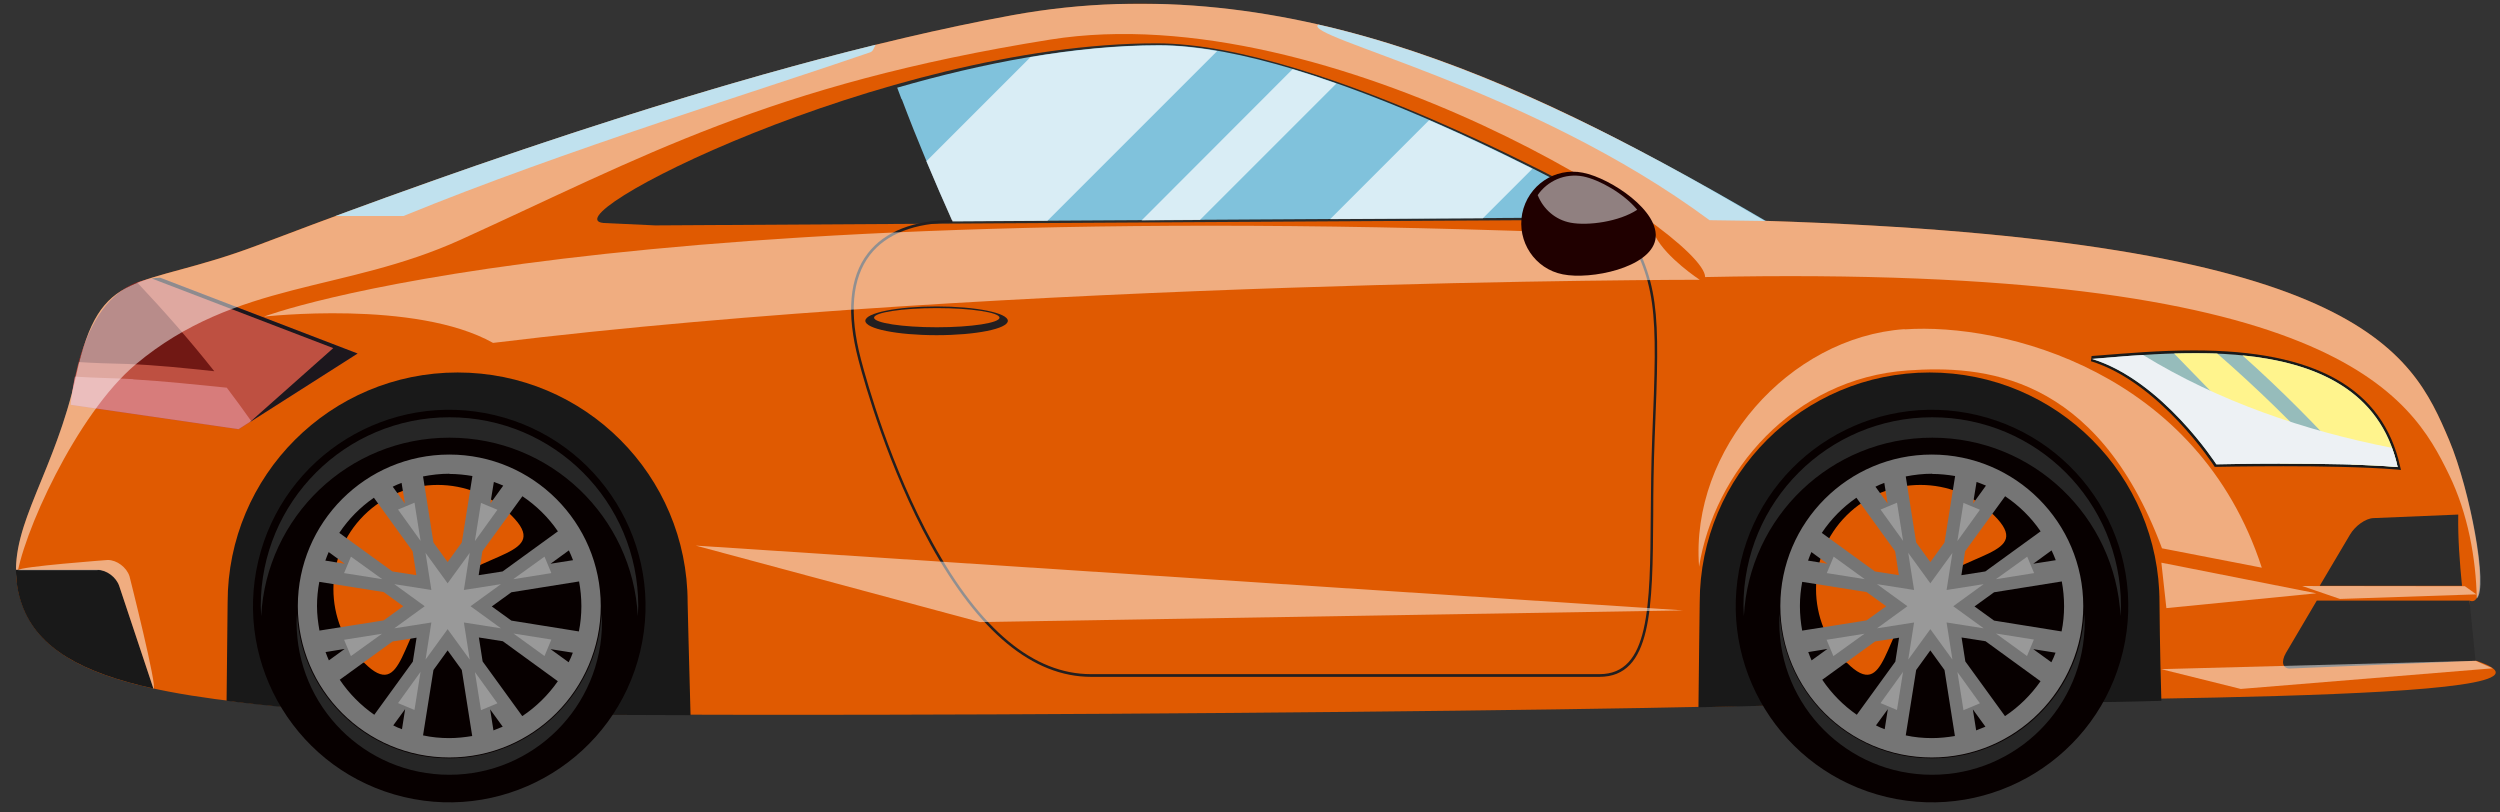 <svg width="120" height="39" viewBox="0 0 120 39" fill="none" xmlns="http://www.w3.org/2000/svg">
<rect x="0" y="0" width="120" height="39" fill="#333333" stroke="none"/>
<g clip-path="url(#clip0_60_5150)">
<path d="M118.826 31.719C118.446 31.599 118.496 30.509 118.536 28.829C119.696 29.289 118.586 23.549 117.556 21.119C115.736 16.829 113.266 11.509 84.696 10.599C74.306 4.499 62.096 -1.731 48.596 0.729C35.086 3.199 18.206 9.559 12.366 11.769C6.526 13.979 4.836 12.679 3.666 17.999C2.496 23.319 -0.104 25.789 1.066 29.039C2.236 32.289 6.776 33.329 14.186 33.969C21.596 34.609 72.496 34.229 85.356 33.839C98.216 33.449 125.206 33.789 118.836 31.709L118.826 31.719Z" fill="#E05A01"/>
<path d="M21.966 17.879C28.066 17.879 33.006 22.819 33.006 28.919C33.006 29.269 33.076 31.579 33.146 34.329C23.986 34.309 16.646 34.209 14.176 33.989C13.006 33.889 11.906 33.769 10.876 33.639C10.896 31.279 10.926 29.359 10.926 28.919C10.926 22.819 15.866 17.879 21.966 17.879Z" fill="#191919"/>
<path d="M92.616 17.879C98.716 17.879 103.656 22.819 103.656 28.919C103.656 29.229 103.676 31.309 103.746 33.639C97.896 33.819 91.216 33.679 85.346 33.859C84.306 33.889 83.016 33.919 81.526 33.949C81.546 31.459 81.586 29.379 81.586 28.919C81.586 22.819 86.526 17.879 92.626 17.879H92.616Z" fill="#191919"/>
<path d="M101.902 31.264C103.102 26.202 99.972 21.125 94.91 19.925C89.847 18.725 84.771 21.855 83.57 26.917C82.37 31.98 85.501 37.056 90.563 38.257C95.625 39.457 100.702 36.327 101.902 31.264Z" fill="#070000"/>
<path d="M88.646 31.809C90.596 33.759 90.336 30.329 92.286 28.379C94.236 26.429 97.676 26.689 95.716 24.739C93.766 22.789 90.596 22.789 88.636 24.739C86.676 26.689 86.686 29.859 88.636 31.819L88.646 31.809Z" fill="#E05A01"/>
<path d="M85.456 29.089C85.456 33.109 88.716 36.359 92.726 36.359C96.736 36.359 99.996 33.099 99.996 29.089C99.996 25.079 96.736 21.819 92.726 21.819C88.716 21.819 85.456 25.079 85.456 29.089ZM86.796 31.299L87.716 31.149L86.956 31.699C86.896 31.569 86.846 31.429 86.796 31.299ZM86.506 30.279C86.436 29.889 86.396 29.499 86.396 29.089C86.396 28.679 86.436 28.309 86.506 27.929L89.596 28.419L90.536 29.099L89.596 29.779L86.506 30.269V30.279ZM98.466 31.789L97.596 31.159L98.666 31.329C98.606 31.489 98.546 31.639 98.466 31.789ZM95.716 29.789L94.776 29.109L95.716 28.429L98.966 27.909C99.036 28.289 99.076 28.689 99.076 29.099C99.076 29.509 99.036 29.919 98.956 30.309L95.716 29.789ZM98.676 26.889L97.596 27.059L98.476 26.419C98.546 26.569 98.616 26.729 98.676 26.889ZM86.946 26.499L87.716 27.059L86.786 26.909C86.836 26.769 86.886 26.639 86.946 26.499ZM89.106 23.889L90.966 26.459L91.146 27.609L89.996 27.429L87.446 25.579C87.886 24.919 88.446 24.349 89.096 23.899L89.106 23.889ZM90.026 23.359C90.166 23.289 90.306 23.229 90.446 23.179L90.606 24.169L90.026 23.369V23.359ZM92.736 22.749C93.116 22.749 93.486 22.789 93.846 22.849L93.336 26.039L92.656 26.979L91.976 26.039L91.476 22.869C91.886 22.789 92.306 22.739 92.746 22.739L92.736 22.749ZM94.866 23.129C95.016 23.189 95.176 23.239 95.326 23.309L94.706 24.169L94.876 23.129H94.866ZM97.956 25.499L95.296 27.429L94.146 27.609L94.326 26.459L96.246 23.819C96.916 24.269 97.496 24.839 97.946 25.499H97.956ZM96.236 34.369L94.336 31.749L94.156 30.599L95.306 30.779L97.946 32.699C97.486 33.359 96.906 33.929 96.246 34.369H96.236ZM95.306 34.879C95.156 34.939 95.006 34.999 94.856 35.059L94.696 34.049L95.306 34.889V34.879ZM92.736 35.429C92.306 35.429 91.886 35.389 91.476 35.299L91.976 32.159L92.656 31.219L93.336 32.159L93.836 35.329C93.476 35.389 93.106 35.429 92.726 35.429H92.736ZM90.456 34.999C90.316 34.949 90.176 34.889 90.046 34.819L90.616 34.039L90.466 34.999H90.456ZM87.466 32.629L90.006 30.789L91.156 30.609L90.976 31.759L89.126 34.309C88.476 33.859 87.916 33.289 87.476 32.639L87.466 32.629Z" fill="#757575"/>
<path d="M91.056 34.079L90.266 33.749L91.346 32.249L91.056 34.069V34.079ZM94.246 34.079L93.956 32.259L95.036 33.759L94.246 34.089V34.079ZM91.596 31.659L91.876 29.879L90.096 30.159L91.556 29.099L90.096 28.039L91.876 28.319L91.596 26.539L92.656 27.999L93.716 26.539L93.436 28.319L95.216 28.039L93.756 29.099L95.216 30.159L93.436 29.879L93.716 31.659L92.656 30.199L91.596 31.659ZM88.006 31.499L87.676 30.709L89.496 30.419L87.996 31.499H88.006ZM97.296 31.489L95.806 30.409L97.626 30.699L97.296 31.489ZM95.806 27.799L97.306 26.719L97.636 27.509L95.816 27.799H95.806ZM89.506 27.799L87.686 27.509L88.016 26.719L89.506 27.799ZM91.346 25.959L90.266 24.459L91.056 24.129L91.346 25.949V25.959ZM93.956 25.959L94.246 24.139L95.036 24.469L93.956 25.969V25.959Z" fill="#999999"/>
<path d="M92.736 21.009C87.896 21.009 83.956 24.809 83.706 29.579C83.706 29.419 83.686 29.259 83.686 29.089C83.686 24.089 87.736 20.029 92.746 20.029C97.756 20.029 101.806 24.079 101.806 29.089C101.806 29.249 101.786 29.419 101.786 29.579C101.536 24.809 97.596 21.009 92.756 21.009H92.736Z" fill="#262626"/>
<path d="M92.736 36.399C96.646 36.399 99.836 33.329 100.046 29.469C100.046 29.599 100.066 29.729 100.066 29.859C100.066 33.909 96.786 37.189 92.736 37.189C88.686 37.189 85.406 33.909 85.406 29.859C85.406 29.729 85.416 29.599 85.426 29.469C85.636 33.329 88.816 36.399 92.736 36.399Z" fill="#262626"/>
<path d="M30.731 31.264C31.931 26.202 28.801 21.125 23.739 19.925C18.677 18.724 13.6 21.855 12.399 26.917C11.199 31.979 14.33 37.056 19.392 38.257C24.454 39.457 29.531 36.326 30.731 31.264Z" fill="#070000"/>
<path d="M17.476 31.809C19.426 33.759 19.166 30.329 21.116 28.379C23.066 26.429 26.506 26.689 24.546 24.739C22.596 22.789 19.426 22.789 17.466 24.739C15.516 26.689 15.516 29.859 17.466 31.819L17.476 31.809Z" fill="#E05A01"/>
<path d="M14.296 29.089C14.296 33.109 17.556 36.359 21.566 36.359C25.576 36.359 28.836 33.099 28.836 29.089C28.836 25.079 25.576 21.819 21.566 21.819C17.556 21.819 14.296 25.079 14.296 29.089ZM15.626 31.299L16.546 31.149L15.786 31.699C15.726 31.569 15.676 31.429 15.626 31.299ZM15.336 30.279C15.266 29.889 15.216 29.499 15.216 29.089C15.216 28.679 15.256 28.309 15.326 27.929L18.416 28.419L19.356 29.099L18.416 29.779L15.326 30.269L15.336 30.279ZM27.296 31.789L26.426 31.159L27.496 31.329C27.436 31.489 27.376 31.639 27.296 31.789ZM24.546 29.789L23.606 29.109L24.546 28.429L27.796 27.909C27.866 28.289 27.906 28.689 27.906 29.099C27.906 29.509 27.866 29.919 27.786 30.309L24.546 29.789ZM27.506 26.889L26.426 27.059L27.306 26.419C27.376 26.569 27.446 26.729 27.506 26.889ZM15.776 26.499L16.546 27.059L15.616 26.909C15.666 26.769 15.716 26.639 15.776 26.499ZM17.946 23.889L19.806 26.459L19.986 27.609L18.836 27.429L16.286 25.579C16.726 24.919 17.286 24.349 17.936 23.899L17.946 23.889ZM18.856 23.359C18.996 23.289 19.136 23.229 19.276 23.179L19.436 24.169L18.856 23.369V23.359ZM21.566 22.749C21.946 22.749 22.316 22.789 22.676 22.849L22.166 26.039L21.486 26.979L20.806 26.039L20.306 22.869C20.716 22.789 21.136 22.739 21.576 22.739L21.566 22.749ZM23.696 23.129C23.846 23.189 24.006 23.239 24.156 23.309L23.536 24.169L23.706 23.129H23.696ZM26.786 25.499L24.126 27.429L22.976 27.609L23.156 26.459L25.076 23.819C25.746 24.269 26.326 24.839 26.776 25.499H26.786ZM25.066 34.369L23.166 31.749L22.986 30.599L24.136 30.779L26.776 32.699C26.316 33.359 25.736 33.929 25.076 34.369H25.066ZM24.136 34.879C23.986 34.939 23.836 34.999 23.686 35.059L23.526 34.049L24.136 34.889V34.879ZM21.566 35.429C21.136 35.429 20.716 35.389 20.306 35.299L20.806 32.159L21.486 31.219L22.166 32.159L22.666 35.329C22.306 35.389 21.936 35.429 21.556 35.429H21.566ZM19.286 34.999C19.146 34.949 19.006 34.889 18.876 34.819L19.446 34.039L19.296 34.999H19.286ZM16.306 32.629L18.846 30.789L19.996 30.609L19.816 31.759L17.966 34.309C17.316 33.859 16.756 33.289 16.316 32.639L16.306 32.629Z" fill="#757575"/>
<path d="M19.896 34.079L19.106 33.749L20.186 32.249L19.896 34.069V34.079ZM23.086 34.079L22.796 32.259L23.876 33.759L23.086 34.089V34.079ZM20.426 31.659L20.706 29.879L18.926 30.159L20.386 29.099L18.926 28.039L20.706 28.319L20.426 26.539L21.486 27.999L22.546 26.539L22.266 28.319L24.046 28.039L22.586 29.099L24.046 30.159L22.266 29.879L22.546 31.659L21.486 30.199L20.426 31.659ZM16.846 31.499L16.516 30.709L18.336 30.419L16.836 31.499H16.846ZM26.136 31.489L24.646 30.409L26.466 30.699L26.136 31.489ZM24.636 27.799L26.136 26.719L26.466 27.509L24.646 27.799H24.636ZM18.336 27.799L16.516 27.509L16.846 26.719L18.346 27.799H18.336ZM20.186 25.959L19.106 24.459L19.896 24.129L20.186 25.949V25.959ZM22.796 25.959L23.086 24.139L23.876 24.469L22.796 25.969V25.959Z" fill="#999999"/>
<path d="M21.566 21.009C16.726 21.009 12.786 24.809 12.536 29.579C12.536 29.419 12.516 29.259 12.516 29.089C12.516 24.089 16.566 20.029 21.576 20.029C26.586 20.029 30.636 24.079 30.636 29.089C30.636 29.249 30.616 29.419 30.616 29.579C30.366 24.809 26.426 21.009 21.586 21.009H21.566Z" fill="#262626"/>
<path d="M21.566 36.399C25.476 36.399 28.666 33.329 28.876 29.469C28.876 29.599 28.896 29.729 28.896 29.859C28.896 33.909 25.616 37.189 21.566 37.189C17.516 37.189 14.236 33.909 14.236 29.859C14.236 29.729 14.246 29.599 14.256 29.469C14.466 33.329 17.646 36.399 21.566 36.399Z" fill="#262626"/>
<path d="M115.206 22.389C114.376 18.639 111.146 16.819 105.306 16.819C103.676 16.819 102.076 16.959 100.786 17.059L100.396 17.089L100.366 17.339C103.656 18.349 106.246 22.309 106.266 22.349L106.306 22.409H106.376C106.376 22.409 107.826 22.379 109.606 22.379C111.246 22.379 113.526 22.409 115.066 22.539L115.246 22.559L115.206 22.389Z" fill="#191919"/>
<path d="M115.086 22.419C112.096 22.159 106.386 22.289 106.386 22.289C106.386 22.289 103.786 18.259 100.416 17.229C105.096 16.839 113.666 15.929 115.086 22.419Z" fill="#96BCBB"/>
<path d="M109.456 22.259C107.786 20.469 106.056 18.729 104.356 16.969C105.036 16.949 105.736 16.949 106.426 16.969C108.336 18.629 110.156 20.409 111.866 22.269C111.046 22.249 110.206 22.249 109.456 22.249V22.259Z" fill="#FFF48D"/>
<path d="M107.636 17.059C111.086 17.399 114.266 18.689 115.086 22.419C114.446 22.359 113.686 22.329 112.876 22.299C111.226 20.459 109.476 18.699 107.636 17.059Z" fill="#FFF48D"/>
<path d="M114.766 21.479C114.766 21.479 114.796 21.479 114.806 21.479C114.916 21.769 115.016 22.079 115.086 22.419C112.096 22.159 106.386 22.289 106.386 22.289C106.386 22.289 103.786 18.259 100.416 17.229C101.146 17.169 101.976 17.089 102.866 17.039C106.486 19.259 110.596 20.669 114.776 21.489L114.766 21.479Z" fill="#EDF1F4"/>
<path d="M111.206 28.829H118.536C118.636 29.789 118.726 30.759 118.826 31.719L109.936 32.089C109.566 32.109 109.476 31.769 109.726 31.339L111.206 28.829Z" fill="#2B2B2B"/>
<path d="M111.346 28.119L112.796 25.669C113.046 25.239 113.556 24.879 113.926 24.869L117.996 24.699C117.976 25.849 118.066 26.989 118.176 28.119H111.356H111.346Z" fill="#2B2B2B"/>
<path d="M31.446 10.819C31.446 10.819 29.146 10.709 29.106 10.709C25.736 10.709 42.436 2.079 55.516 2.079C63.396 2.079 76.896 9.699 78.196 10.429C78.226 10.449 78.196 10.509 78.196 10.539L31.446 10.819Z" fill="#2B2B2B"/>
<path d="M43.276 4.769C43.206 4.579 43.136 4.399 43.066 4.209C47.116 3.039 51.556 2.169 55.636 2.169C63.316 2.169 76.496 9.599 77.756 10.319C77.786 10.339 77.756 10.389 77.756 10.429L45.726 10.619C44.856 8.689 44.036 6.749 43.286 4.759L43.276 4.769Z" fill="#80C2DC"/>
<path d="M42.026 2.149C41.956 2.279 41.916 2.459 41.776 2.509C36.776 4.239 27.076 7.209 19.366 10.369H16.096C22.266 8.089 32.396 4.519 42.016 2.149H42.026Z" fill="#80C2DC"/>
<path d="M63.276 1.179C70.876 2.909 78.396 6.879 84.766 10.609L82.056 10.569C73.436 4.179 62.446 1.779 63.276 1.179Z" fill="#80C2DC"/>
<path d="M52.356 32.489H76.766C79.296 32.489 79.326 29.229 79.356 24.709C79.356 23.519 79.376 22.289 79.426 20.999C79.686 14.699 79.676 13.569 77.806 10.409L77.696 10.479C79.556 13.599 79.566 14.729 79.306 20.999C79.256 22.299 79.246 23.529 79.236 24.709C79.206 29.149 79.176 32.359 76.776 32.359H52.366C49.616 32.359 47.066 30.239 44.766 26.059C42.766 22.429 41.626 18.399 41.326 17.249C40.746 15.049 40.896 13.359 41.756 12.239C42.536 11.229 43.906 10.689 45.736 10.689V10.559C43.876 10.559 42.466 11.109 41.656 12.159C40.766 13.309 40.616 15.039 41.206 17.279C41.506 18.429 42.656 22.479 44.656 26.119C46.976 30.339 49.576 32.489 52.376 32.489H52.356Z" fill="#231F20"/>
<path d="M7.686 13.329L17.166 16.969L11.456 20.609L3.406 19.439C3.406 19.439 3.796 13.469 7.696 13.339L7.686 13.329Z" fill="#BE5041"/>
<path d="M6.056 17.469C5.296 17.449 4.526 17.429 3.776 17.379C4.176 15.939 4.976 14.169 6.576 13.549C7.866 14.919 9.116 16.339 10.286 17.819C8.876 17.669 7.476 17.519 6.066 17.469H6.056Z" fill="#711814"/>
<path d="M6.396 18.209C7.896 18.299 9.396 18.459 10.886 18.609C11.286 19.139 11.676 19.669 12.056 20.209L11.446 20.599L3.396 19.429C3.396 19.429 3.436 18.869 3.596 18.079C4.526 18.139 5.456 18.149 6.396 18.199V18.209Z" fill="#D77C7B"/>
<path d="M15.996 16.709L7.286 13.369C7.416 13.349 7.546 13.339 7.686 13.329L17.166 16.969L11.986 20.269L15.996 16.709Z" fill="#1C171D"/>
<g opacity="0.5">
<path d="M117.556 22.789C115.736 19.049 112.176 12.659 81.846 13.299C81.846 11.249 63.926 -0.251 50.416 1.899C36.906 4.059 30.786 7.569 22.106 11.509C16.506 14.049 11.346 13.459 6.526 17.479C3.676 19.859 1.006 25.769 0.786 27.849C0.526 25.129 2.636 22.659 3.656 18.009C4.826 12.689 6.516 13.979 12.356 11.779C18.206 9.559 35.086 3.199 48.596 0.729C62.106 -1.741 74.306 4.499 84.696 10.599C113.266 11.509 115.736 16.829 117.556 21.119C118.576 23.529 119.446 28.229 118.886 28.729C118.846 26.819 118.466 24.659 117.556 22.789Z" fill="white"/>
</g>
<g opacity="0.5">
<path d="M81.586 13.429C81.586 13.429 48.386 13.439 23.666 16.459C19.946 14.369 12.666 15.199 12.666 15.199C12.666 15.199 28.696 9.069 79.456 11.339C79.986 12.379 81.586 13.429 81.586 13.429Z" fill="white"/>
</g>
<g opacity="0.5">
<path d="M91.426 15.809C96.176 15.479 105.506 17.839 108.566 27.249L103.776 26.319C100.626 17.879 95.106 17.539 91.586 17.779C86.046 18.159 82.276 22.689 81.556 27.199C81.126 21.579 85.876 16.189 91.416 15.799L91.426 15.809Z" fill="white"/>
</g>
<g opacity="0.5">
<path d="M80.796 29.299L33.396 26.189L47.036 29.859L80.796 29.299Z" fill="white"/>
</g>
<g opacity="0.5">
<path d="M111.186 28.479L103.746 27.009L103.986 29.189L111.186 28.479Z" fill="white"/>
</g>
<g opacity="0.5">
<path d="M118.826 31.719L103.736 32.119L107.556 33.069L119.646 32.079L118.826 31.719Z" fill="white"/>
</g>
<g opacity="0.5">
<path d="M118.316 28.139L110.506 28.129L112.316 28.749L118.866 28.529L118.316 28.139Z" fill="white"/>
</g>
<path d="M44.956 16.089C46.845 16.089 48.376 15.78 48.376 15.399C48.376 15.018 46.845 14.709 44.956 14.709C43.067 14.709 41.536 15.018 41.536 15.399C41.536 15.78 43.067 16.089 44.956 16.089Z" fill="#231F20"/>
<path d="M41.956 15.249C41.956 15.499 43.306 15.709 44.966 15.709C46.626 15.709 47.976 15.499 47.976 15.249C47.976 14.999 46.626 14.789 44.966 14.789C43.306 14.789 41.956 14.999 41.956 15.249Z" fill="#E05A01"/>
<path d="M79.456 11.509C79.186 12.859 76.356 13.439 75.016 13.169C73.676 12.909 72.806 11.599 73.066 10.249C73.336 8.899 74.636 8.019 75.976 8.289C77.316 8.549 79.726 10.159 79.456 11.509Z" fill="#200000"/>
<g opacity="0.5">
<path d="M73.816 9.379C74.076 10.029 74.646 10.549 75.386 10.689C76.226 10.849 77.726 10.639 78.586 10.069C77.946 9.289 76.776 8.629 75.996 8.469C75.126 8.299 74.276 8.679 73.806 9.369L73.816 9.379Z" fill="white"/>
</g>
<path opacity="0.7" d="M63.846 10.519L71.176 10.479L73.556 8.099C72.116 7.379 70.416 6.559 68.596 5.769L63.846 10.519Z" fill="white"/>
<path opacity="0.7" d="M54.796 10.579L57.596 10.559L64.146 4.009C63.446 3.759 62.746 3.529 62.046 3.319C59.626 5.739 57.206 8.159 54.796 10.579Z" fill="white"/>
<path opacity="0.7" d="M55.636 2.179C53.636 2.179 51.546 2.389 49.466 2.739L44.466 7.739C44.876 8.709 45.286 9.669 45.716 10.629L50.276 10.599L58.426 2.449C57.446 2.279 56.506 2.179 55.636 2.179Z" fill="white"/>
<path d="M5.726 28.129C5.586 27.699 5.116 27.349 4.686 27.349H0.766C0.766 27.899 0.846 28.459 1.056 29.039C1.806 31.129 3.956 32.299 7.366 33.049L5.726 28.129Z" fill="#191919"/>
<g opacity="0.5">
<path d="M4.686 27.359C5.116 27.359 5.586 27.709 5.726 28.139L7.366 33.059C7.596 33.119 6.216 27.659 6.216 27.659C6.076 27.229 5.606 26.879 5.176 26.879C5.176 26.879 0.866 27.199 0.876 27.369H4.686V27.359Z" fill="white"/>
</g>
</g>
<defs>
<clipPath id="clip0_60_5150">
<rect width="119.02" height="38.33" fill="white" transform="translate(0.766 0.179)"/>
</clipPath>
</defs>
</svg>
